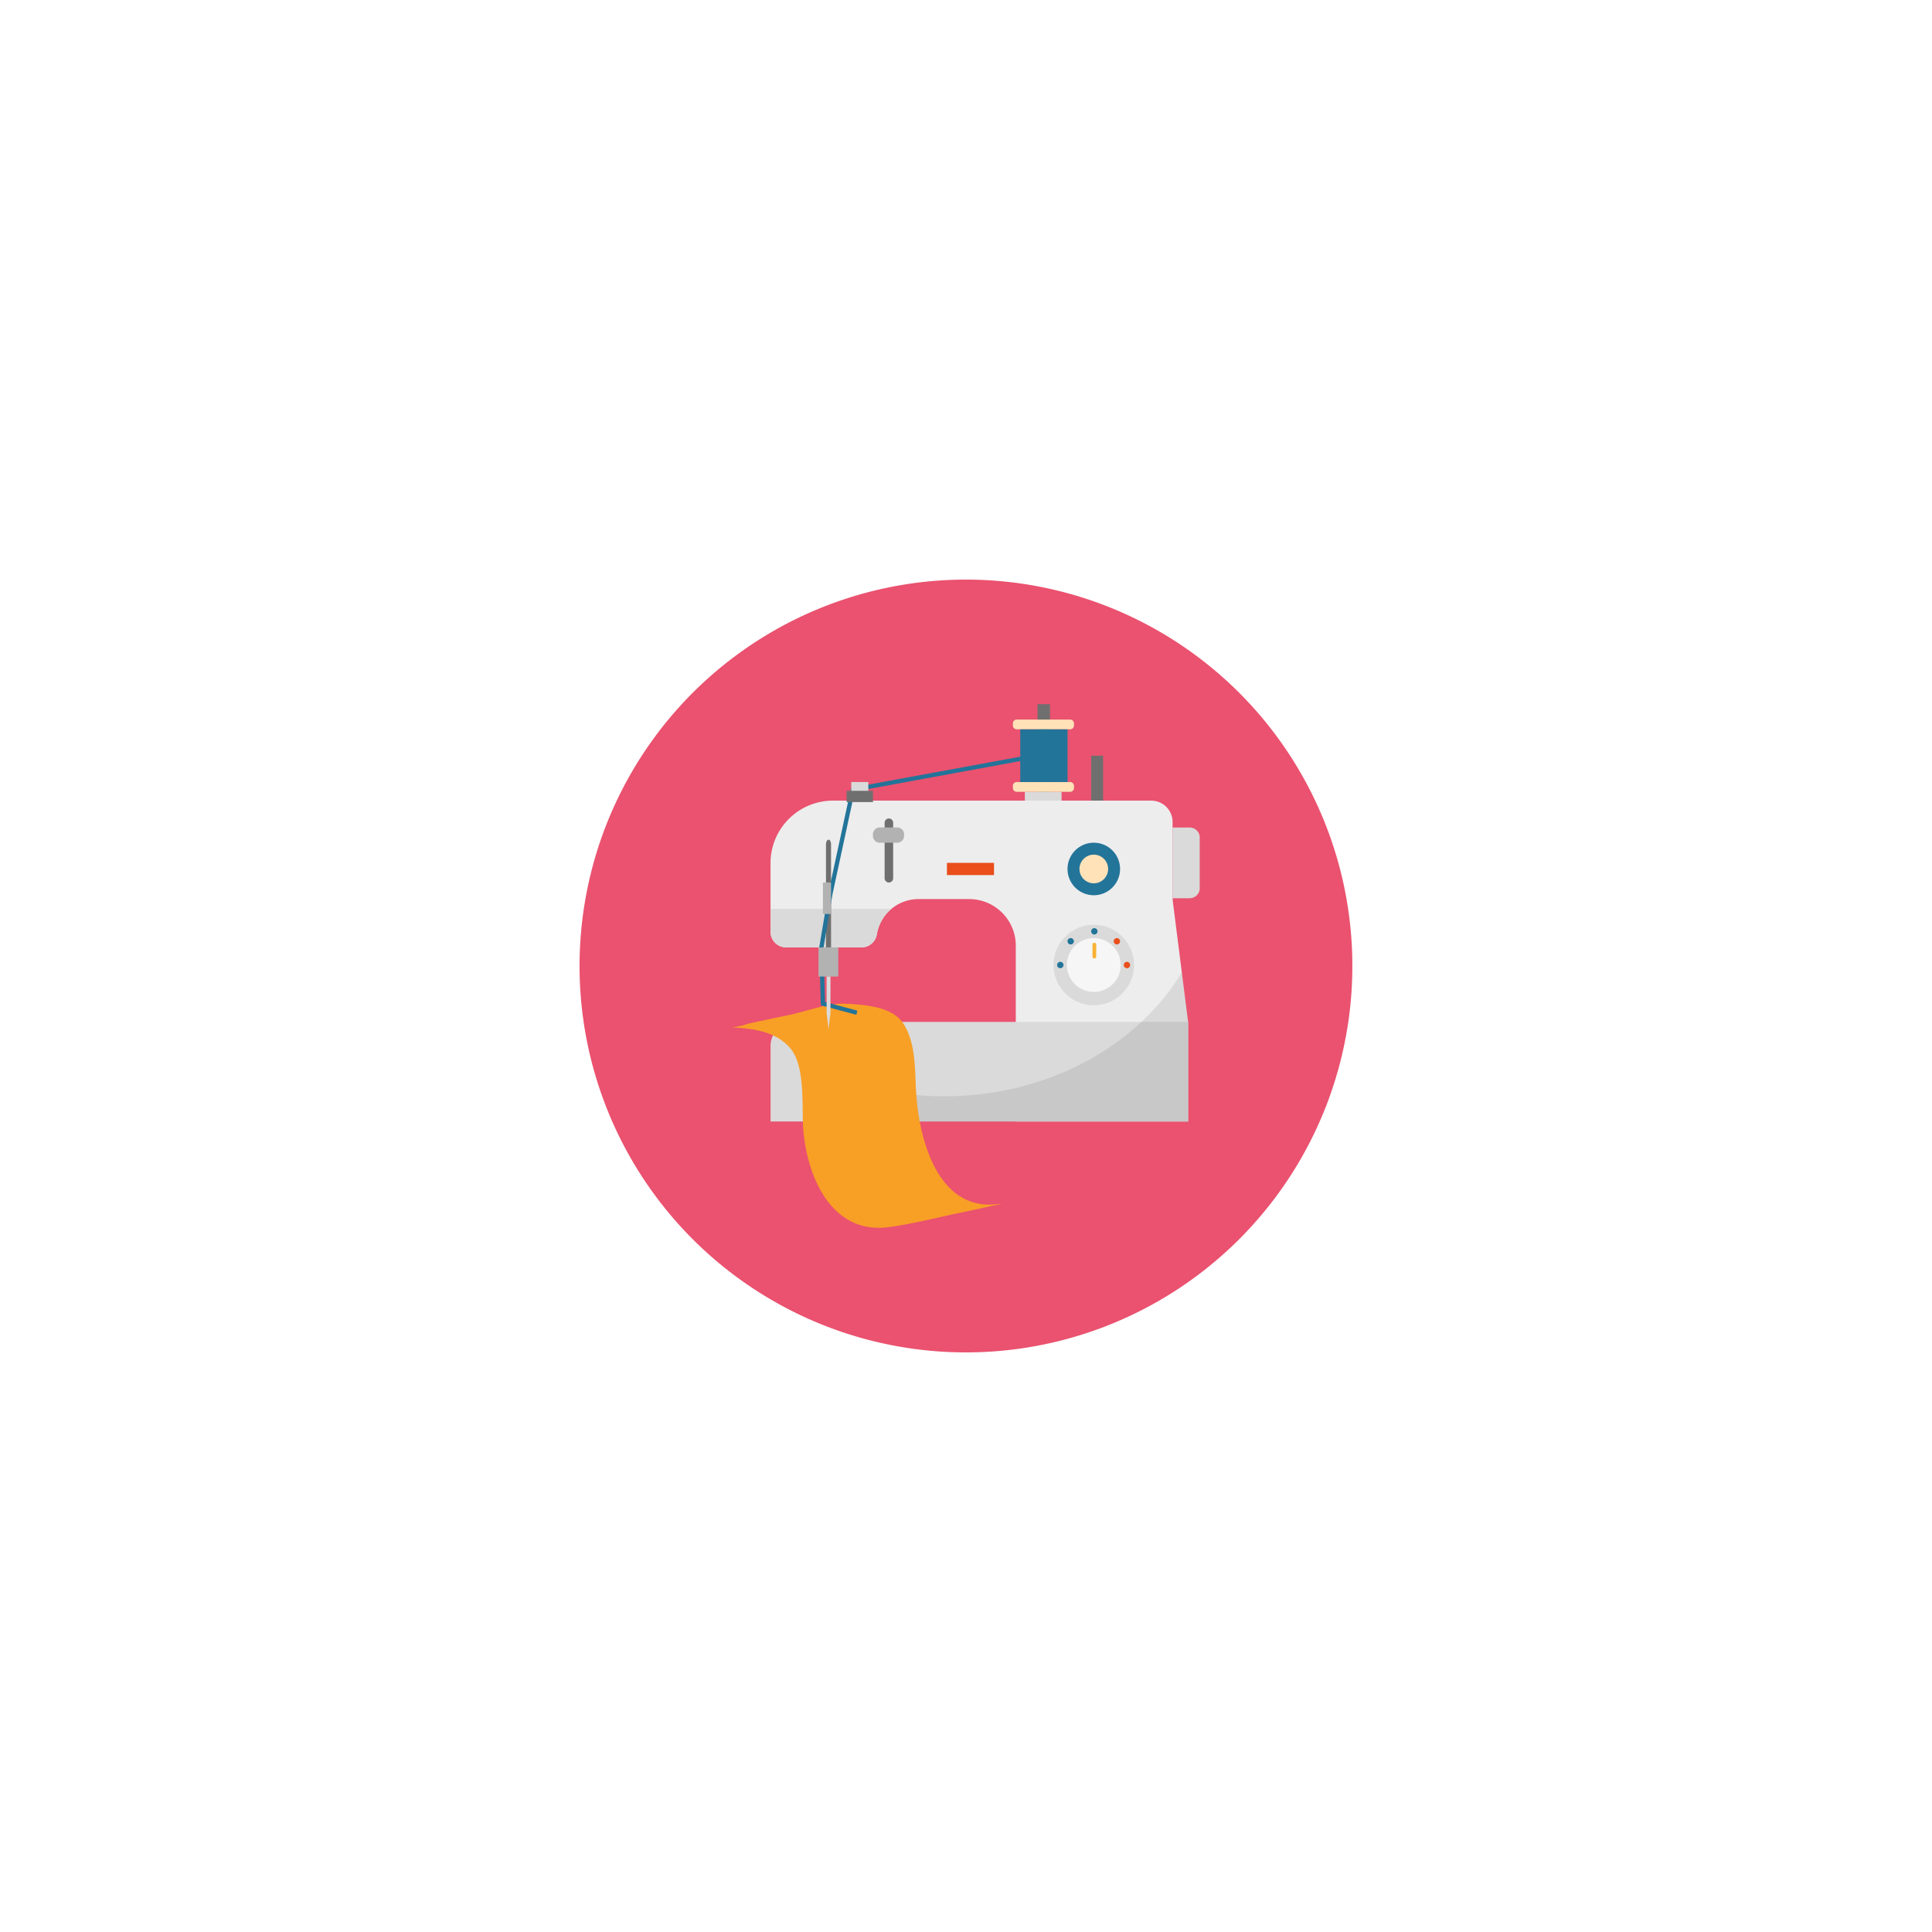 <svg xmlns="http://www.w3.org/2000/svg" xmlns:xlink="http://www.w3.org/1999/xlink" width="200" height="200" viewBox="0 0 200 200">
  <defs>
    <filter id="Trazado_113938" x="0" y="0" width="200" height="200" filterUnits="userSpaceOnUse">
      <feOffset input="SourceAlpha"/>
      <feGaussianBlur stdDeviation="20" result="blur"/>
      <feFlood flood-color="#402d27" flood-opacity="0.192"/>
      <feComposite operator="in" in2="blur"/>
      <feComposite in="SourceGraphic"/>
    </filter>
    <clipPath id="clip-path">
      <rect id="Rectángulo_346639" data-name="Rectángulo 346639" width="48.391" height="54.203" fill="none"/>
    </clipPath>
    <clipPath id="clip-path-2">
      <rect id="Rectángulo_346638" data-name="Rectángulo 346638" width="48.391" height="54.203" transform="translate(0 0)" fill="none"/>
    </clipPath>
    <clipPath id="clip-path-3">
      <rect id="Rectángulo_346629" data-name="Rectángulo 346629" width="30.057" height="15.441" transform="translate(17.128 27.759)" fill="none"/>
    </clipPath>
  </defs>
  <g id="Grupo_987755" data-name="Grupo 987755" transform="translate(-847.333 -94)">
    <g transform="matrix(1, 0, 0, 1, 847.33, 94)" filter="url(#Trazado_113938)">
      <path id="Trazado_113938-2" data-name="Trazado 113938" d="M40,0A40,40,0,1,1,10.363,13.136,40,40,0,0,1,40,0Z" transform="translate(60 60)" fill="#ea526f"/>
    </g>
    <g id="Grupo_987754" data-name="Grupo 987754" transform="translate(923.138 166.898)">
      <g id="Grupo_987753" data-name="Grupo 987753" clip-path="url(#clip-path)">
        <rect id="Rectángulo_346628" data-name="Rectángulo 346628" width="1.286" height="9.45" transform="translate(31.599 0)" fill="#706f6f"/>
        <g id="Grupo_987752" data-name="Grupo 987752">
          <g id="Grupo_987751" data-name="Grupo 987751" clip-path="url(#clip-path-2)">
            <path id="Trazado_728565" data-name="Trazado 728565" d="M47.186,32.89V43.2H29.35V25a4.825,4.825,0,0,0-4.826-4.825H19.271a4.366,4.366,0,0,0-4.3,3.611l-.009.053a1.613,1.613,0,0,1-1.592,1.335H5.58a1.617,1.617,0,0,1-1.621-1.614V16.448a6.467,6.467,0,0,1,6.47-6.465H43.368a2.211,2.211,0,0,1,2.212,2.208v7.847l.014.276Z" fill="#ededed"/>
            <path id="Trazado_728566" data-name="Trazado 728566" d="M47.186,43.2H3.962V35.377a2.485,2.485,0,0,1,2.485-2.486H47.186Z" fill="#dadada"/>
            <path id="Trazado_728567" data-name="Trazado 728567" d="M40.143,17.058a2.719,2.719,0,1,1-2.719-2.719,2.719,2.719,0,0,1,2.719,2.719" fill="#237499"/>
            <path id="Trazado_728568" data-name="Trazado 728568" d="M41.589,27a4.165,4.165,0,1,1-4.165-4.165A4.164,4.164,0,0,1,41.589,27" fill="#dadada"/>
            <path id="Trazado_728569" data-name="Trazado 728569" d="M40.21,27a2.786,2.786,0,1,1-2.786-2.786A2.785,2.785,0,0,1,40.21,27" fill="#f6f6f6"/>
            <path id="Trazado_728570" data-name="Trazado 728570" d="M16.655,18.017a.442.442,0,0,1-.884,0V12.273a.442.442,0,1,1,.884,0Z" fill="#706f6f"/>
            <g id="Grupo_987750" data-name="Grupo 987750" opacity="0.1">
              <g id="Grupo_987749" data-name="Grupo 987749">
                <g id="Grupo_987748" data-name="Grupo 987748" clip-path="url(#clip-path-3)">
                  <path id="Trazado_728571" data-name="Trazado 728571" d="M46.537,27.759C41.955,35.375,32.651,40.592,21.91,40.592a32.425,32.425,0,0,1-4.765-.353s-.361,3,2.262,2.96H47.186V32.889Z" fill="#1d1d1b"/>
                </g>
              </g>
            </g>
            <path id="Trazado_728572" data-name="Trazado 728572" d="M17.083,14.339h-1.82a.7.7,0,0,1-.7-.7v-.178a.7.7,0,0,1,.7-.7h1.82a.7.7,0,0,1,.7.7v.178a.7.7,0,0,1-.7.7" fill="#b2b2b2"/>
            <path id="Trazado_728573" data-name="Trazado 728573" d="M16.474,21.19a4.338,4.338,0,0,0-1.5,2.6l-.009.052a1.613,1.613,0,0,1-1.591,1.335H5.58a1.615,1.615,0,0,1-1.62-1.614V21.19Z" fill="#dadada"/>
            <path id="Trazado_728574" data-name="Trazado 728574" d="M10.226,14.49V25.176H9.7V14.49c0-.256.12-.463.265-.463s.26.207.26.463" fill="#706f6f"/>
            <rect id="Rectángulo_346630" data-name="Rectángulo 346630" width="3.803" height="0.911" transform="translate(30.287 9.072)" fill="#dadada"/>
            <path id="Trazado_728575" data-name="Trazado 728575" d="M34.975,9.071H29.448a.4.4,0,0,1-.4-.4V8.458a.4.4,0,0,1,.4-.4h5.527a.4.4,0,0,1,.4.4v.213a.4.4,0,0,1-.4.4" fill="#ffe2b8"/>
            <path id="Trazado_728576" data-name="Trazado 728576" d="M34.975,2.6H29.448a.4.4,0,0,1-.4-.4V1.991a.4.4,0,0,1,.4-.4h5.527a.4.4,0,0,1,.4.4V2.2a.4.4,0,0,1-.4.4" fill="#ffe2b8"/>
            <rect id="Rectángulo_346631" data-name="Rectángulo 346631" width="4.894" height="5.454" transform="translate(29.812 2.604)" fill="#237499"/>
            <path id="Trazado_728577" data-name="Trazado 728577" d="M0,33.456c2.16.133,4.348.379,5.9,2.038,1.76,1.885,1.248,6.281,1.459,8.653.439,4.955,3,10.8,8.9,9.978,2.436-.338,4.863-.959,7.267-1.465,1.174-.247,2.349-.495,3.52-.759-.391.088,1.4-.282.585-.169-6.164.857-8.137-6.219-8.553-10.914-.224-2.518.06-5.578-1.381-7.773-1.166-1.777-4.022-1.923-5.9-2.037-1.82-.112-4.151.8-5.912,1.165q-2.086.434-4.169.883a8.929,8.929,0,0,1-1.719.4" fill="#f89f26"/>
            <path id="Trazado_728578" data-name="Trazado 728578" d="M12.842,32.152,9.166,31.17,9,25.182l.942-5.618L12.3,8.657l.146-.027L31.559,5.112l.08.438L12.669,9.04,10.38,19.648l-.937,5.566L9.6,30.826l3.355.9Z" fill="#237499"/>
            <rect id="Rectángulo_346632" data-name="Rectángulo 346632" width="1.768" height="2.026" transform="translate(12.316 8.058)" fill="#dadada"/>
            <rect id="Rectángulo_346633" data-name="Rectángulo 346633" width="2.732" height="1.162" transform="translate(11.834 8.968)" fill="#706f6f"/>
            <rect id="Rectángulo_346634" data-name="Rectángulo 346634" width="2.049" height="3.017" transform="translate(8.922 25.177)" fill="#b2b2b2"/>
            <rect id="Rectángulo_346635" data-name="Rectángulo 346635" width="0.842" height="3.254" transform="translate(9.385 18.459)" fill="#b2b2b2"/>
            <path id="Trazado_728579" data-name="Trazado 728579" d="M10.165,31.938l-.2,1.726-.2-1.726V28.194h.4Z" fill="#dadada"/>
            <path id="Trazado_728580" data-name="Trazado 728580" d="M37.811,23.513a.329.329,0,1,1-.329-.329.329.329,0,0,1,.329.329" fill="#237499"/>
            <path id="Trazado_728581" data-name="Trazado 728581" d="M35.363,24.542a.329.329,0,1,1-.329-.329.329.329,0,0,1,.329.329" fill="#237499"/>
            <path id="Trazado_728582" data-name="Trazado 728582" d="M40.143,24.542a.329.329,0,1,1-.33-.329.329.329,0,0,1,.33.329" fill="#e94e1b"/>
            <path id="Trazado_728583" data-name="Trazado 728583" d="M34.288,27a.329.329,0,1,1-.329-.329.328.328,0,0,1,.329.329" fill="#237499"/>
            <path id="Trazado_728584" data-name="Trazado 728584" d="M41.188,27a.33.33,0,1,1-.33-.329.329.329,0,0,1,.33.329" fill="#e94e1b"/>
            <path id="Trazado_728585" data-name="Trazado 728585" d="M37.675,26.139a.194.194,0,0,1-.387,0v-1.26a.194.194,0,0,1,.387,0Z" fill="#f9b233"/>
            <path id="Trazado_728586" data-name="Trazado 728586" d="M38.907,17.058a1.483,1.483,0,1,1-1.483-1.483,1.483,1.483,0,0,1,1.483,1.483" fill="#ffe2b8"/>
            <rect id="Rectángulo_346636" data-name="Rectángulo 346636" width="1.235" height="4.649" transform="translate(37.153 5.332)" fill="#706f6f"/>
            <rect id="Rectángulo_346637" data-name="Rectángulo 346637" width="4.872" height="1.263" transform="translate(22.222 16.426)" fill="#e94e1b"/>
            <path id="Trazado_728587" data-name="Trazado 728587" d="M47.356,20.086H45.58V12.767h1.776A1.034,1.034,0,0,1,48.39,13.8v5.249a1.035,1.035,0,0,1-1.034,1.035" fill="#dadada"/>
          </g>
        </g>
      </g>
    </g>
  </g>
</svg>
